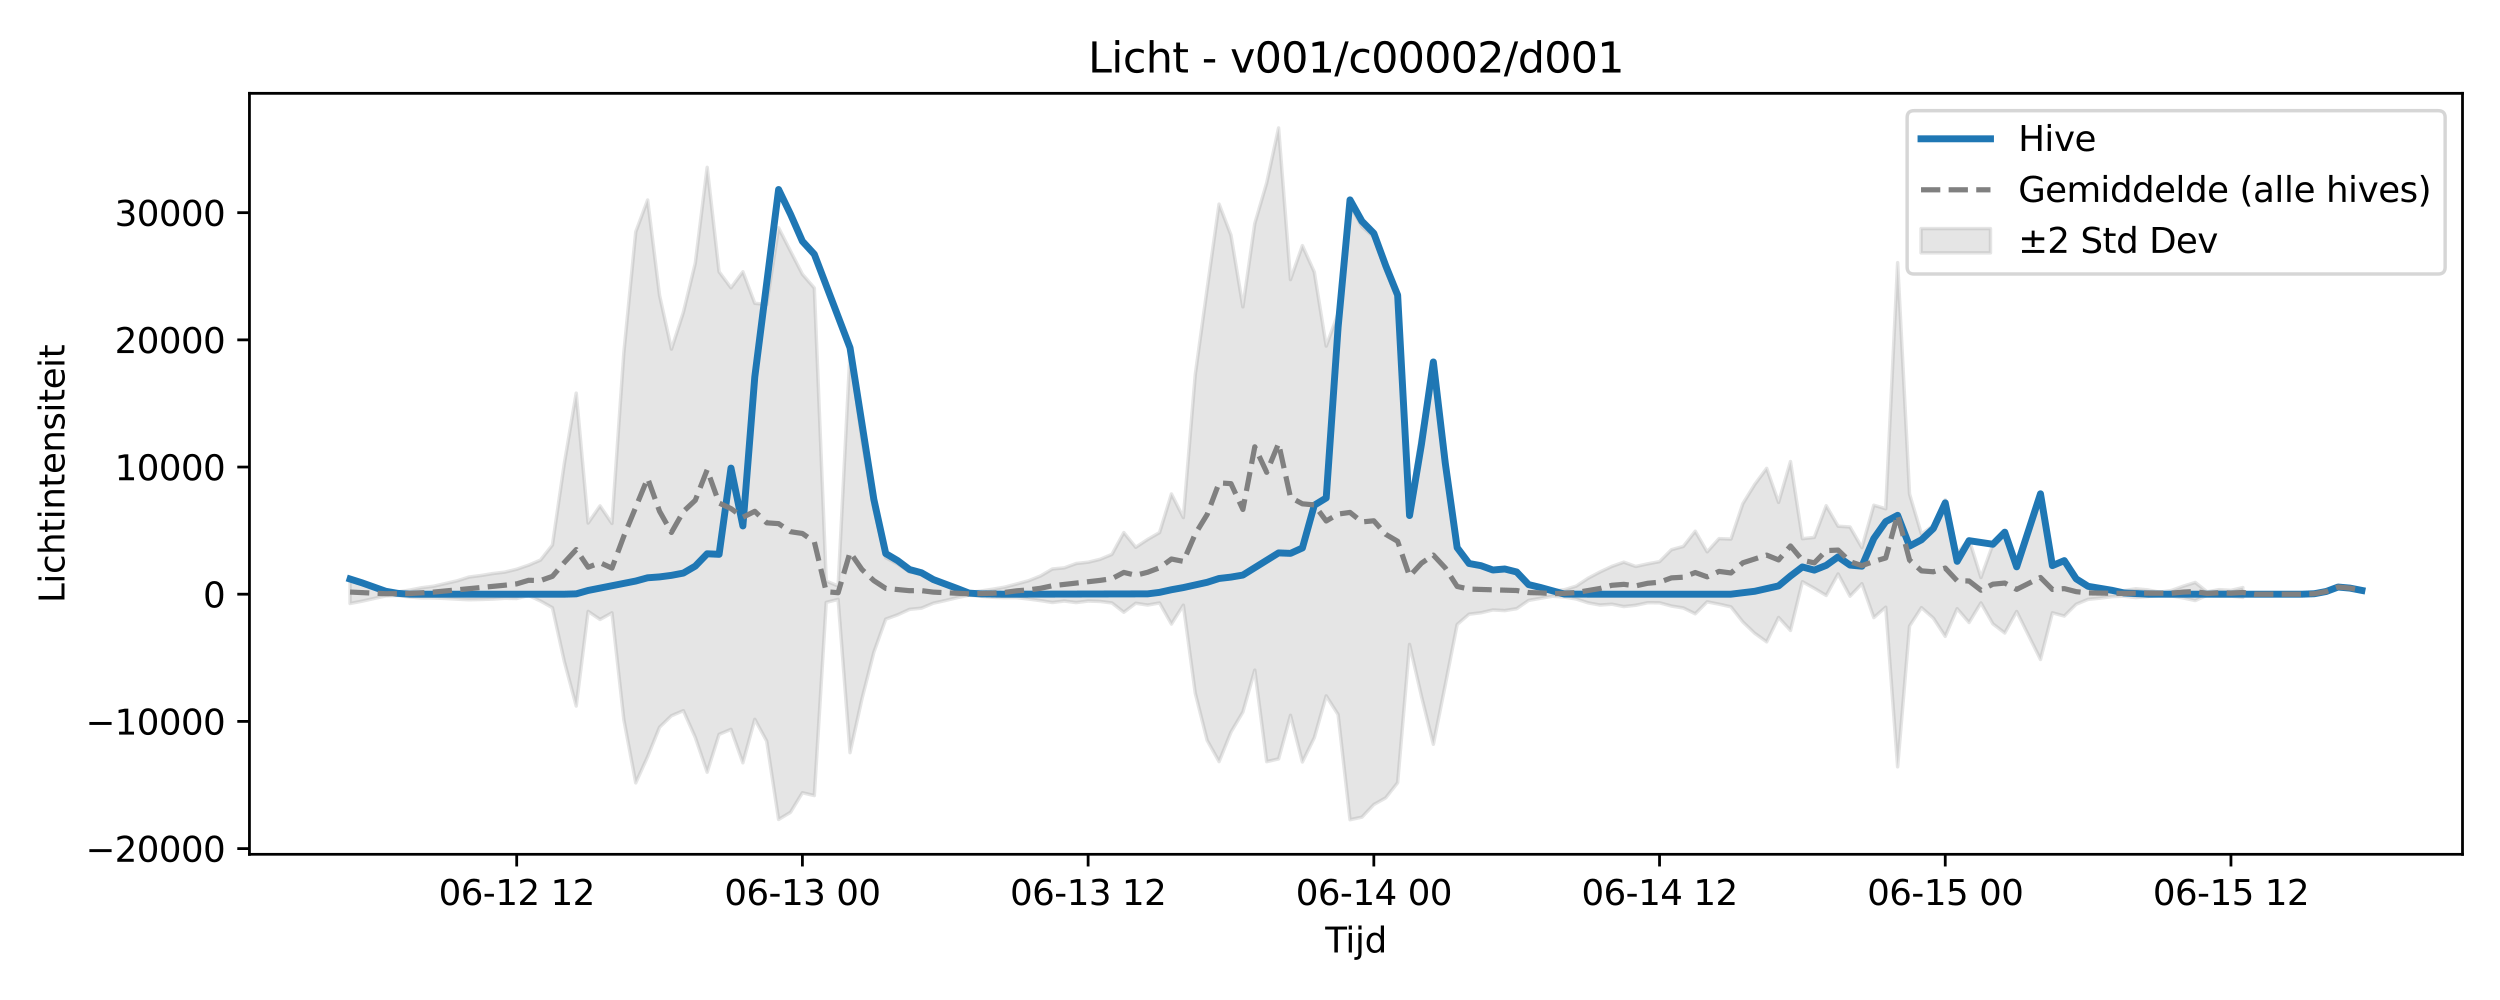 <?xml version="1.0" encoding="utf-8" standalone="no"?>
<!DOCTYPE svg PUBLIC "-//W3C//DTD SVG 1.1//EN"
  "http://www.w3.org/Graphics/SVG/1.1/DTD/svg11.dtd">
<svg xmlns:xlink="http://www.w3.org/1999/xlink" width="720pt" height="288pt" viewBox="0 0 720 288" xmlns="http://www.w3.org/2000/svg" version="1.1">
 <defs>
  <style type="text/css">*{stroke-linejoin: round; stroke-linecap: butt}</style>
 </defs>
 <g id="figure_1">
  <g id="patch_1">
   <path d="M 0 288 
L 720 288 
L 720 0 
L 0 0 
z
" style="fill: #ffffff"/>
  </g>
  <g id="axes_1">
   <g id="patch_2">
    <path d="M 71.84 246.04 
L 709.2 246.04 
L 709.2 26.88 
L 71.84 26.88 
z
" style="fill: #ffffff"/>
   </g>
   <g id="FillBetweenPolyCollection_1">
    <defs>
     <path id="m9b6cd4e5aa" d="M 100.811 -120.799 
L 100.811 -114.181 
L 104.239 -114.848 
L 107.668 -115.618 
L 111.096 -116.375 
L 114.525 -116.495 
L 117.953 -116.067 
L 121.382 -115.807 
L 124.81 -115.782 
L 128.239 -115.641 
L 131.667 -115.442 
L 135.096 -115.269 
L 138.525 -115.348 
L 141.953 -115.462 
L 145.382 -115.689 
L 148.81 -115.625 
L 152.239 -116.508 
L 155.667 -114.903 
L 159.096 -112.978 
L 162.524 -97.499 
L 165.953 -84.659 
L 169.381 -111.915 
L 172.81 -109.59 
L 176.238 -111.506 
L 179.667 -80.741 
L 183.095 -62.528 
L 186.524 -70.092 
L 189.952 -78.564 
L 193.381 -81.866 
L 196.809 -83.329 
L 200.238 -75.639 
L 203.666 -65.606 
L 207.095 -76.505 
L 210.523 -77.941 
L 213.952 -68.314 
L 217.38 -80.838 
L 220.809 -74.552 
L 224.237 -51.995 
L 227.666 -54.061 
L 231.094 -59.692 
L 234.523 -58.874 
L 237.951 -114.513 
L 241.38 -115.37 
L 244.808 -71.234 
L 248.237 -86.691 
L 251.665 -100.149 
L 255.094 -109.692 
L 258.522 -110.932 
L 261.951 -112.506 
L 265.379 -112.85 
L 268.808 -114.277 
L 272.236 -115.044 
L 275.665 -115.877 
L 279.093 -116.587 
L 282.522 -116.269 
L 285.95 -115.973 
L 289.379 -115.871 
L 292.807 -115.874 
L 296.236 -115.477 
L 299.664 -115.019 
L 303.093 -114.476 
L 306.522 -114.903 
L 309.95 -114.454 
L 313.379 -114.894 
L 316.807 -114.782 
L 320.236 -114.354 
L 323.664 -111.668 
L 327.093 -114.262 
L 330.521 -113.739 
L 333.95 -114.34 
L 337.378 -108.265 
L 340.807 -113.712 
L 344.235 -88.369 
L 347.664 -74.757 
L 351.092 -68.655 
L 354.521 -77.154 
L 357.949 -82.933 
L 361.378 -95.008 
L 364.806 -68.64 
L 368.235 -69.44 
L 371.663 -81.994 
L 375.092 -68.541 
L 378.52 -75.527 
L 381.949 -87.581 
L 385.377 -82.195 
L 388.806 -51.922 
L 392.234 -52.659 
L 395.663 -56.289 
L 399.091 -58.221 
L 402.52 -62.582 
L 405.948 -102.41 
L 409.377 -87.499 
L 412.805 -73.641 
L 416.234 -90.713 
L 419.662 -108.156 
L 423.091 -111.115 
L 426.519 -111.523 
L 429.948 -112.332 
L 433.376 -112.143 
L 436.805 -112.704 
L 440.233 -115.073 
L 443.662 -115.696 
L 447.09 -116.278 
L 450.519 -116.063 
L 453.947 -115.489 
L 457.376 -114.378 
L 460.804 -113.749 
L 464.233 -113.983 
L 467.661 -113.317 
L 471.09 -113.679 
L 474.518 -114.414 
L 477.947 -114.395 
L 481.376 -113.461 
L 484.804 -112.901 
L 488.233 -111.223 
L 491.661 -114.663 
L 495.09 -114.001 
L 498.518 -113.227 
L 501.947 -108.881 
L 505.375 -105.6 
L 508.804 -103.145 
L 512.232 -110.169 
L 515.661 -106.427 
L 519.089 -120.471 
L 522.518 -118.563 
L 525.946 -116.503 
L 529.375 -122.699 
L 532.803 -116.287 
L 536.232 -119.892 
L 539.66 -110.124 
L 543.089 -113.137 
L 546.517 -67.146 
L 549.946 -107.69 
L 553.374 -112.994 
L 556.803 -109.979 
L 560.231 -104.725 
L 563.66 -112.701 
L 567.088 -108.71 
L 570.517 -114.363 
L 573.945 -108.336 
L 577.374 -105.695 
L 580.802 -111.891 
L 584.231 -104.985 
L 587.659 -98.073 
L 591.088 -111.512 
L 594.516 -110.577 
L 597.945 -113.987 
L 601.373 -115.387 
L 604.802 -115.732 
L 608.23 -116.17 
L 611.659 -116.299 
L 615.087 -115.907 
L 618.516 -116.178 
L 621.944 -116.595 
L 625.373 -116.369 
L 628.801 -115.781 
L 632.23 -115.035 
L 635.658 -116.602 
L 639.087 -116.371 
L 642.515 -116.335 
L 645.944 -115.947 
L 645.944 -118.787 
L 645.944 -118.787 
L 642.515 -117.973 
L 639.087 -118.194 
L 635.658 -117.544 
L 632.23 -120.256 
L 628.801 -119.183 
L 625.373 -117.946 
L 621.944 -117.445 
L 618.516 -118.126 
L 615.087 -118.447 
L 611.659 -117.879 
L 608.23 -117.982 
L 604.802 -118.589 
L 601.373 -119.1 
L 597.945 -121.218 
L 594.516 -126.378 
L 591.088 -124.963 
L 587.659 -145.295 
L 584.231 -134.869 
L 580.802 -124.633 
L 577.374 -134.473 
L 573.945 -131.167 
L 570.517 -121.677 
L 567.088 -132.642 
L 563.66 -128.74 
L 560.231 -144.068 
L 556.803 -136.672 
L 553.374 -134.193 
L 549.946 -145.713 
L 546.517 -212.367 
L 543.089 -141.479 
L 539.66 -142.499 
L 536.232 -130.293 
L 532.803 -136.228 
L 529.375 -136.454 
L 525.946 -142.352 
L 522.518 -133.228 
L 519.089 -132.856 
L 515.661 -155.085 
L 512.232 -143.313 
L 508.804 -153.116 
L 505.375 -148.503 
L 501.947 -142.955 
L 498.518 -132.748 
L 495.09 -132.881 
L 491.661 -129.076 
L 488.233 -135.012 
L 484.804 -130.63 
L 481.376 -129.686 
L 477.947 -126.251 
L 474.518 -125.612 
L 471.09 -124.858 
L 467.661 -126.1 
L 464.233 -124.89 
L 460.804 -123.284 
L 457.376 -121.472 
L 453.947 -119.198 
L 450.519 -118.155 
L 447.09 -117.79 
L 443.662 -118.802 
L 440.233 -119.593 
L 436.805 -123.16 
L 433.376 -124.008 
L 429.948 -123.723 
L 426.519 -124.946 
L 423.091 -125.564 
L 419.662 -130.054 
L 416.234 -158.185 
L 412.805 -182.629 
L 409.377 -164.103 
L 405.948 -141.681 
L 402.52 -201.637 
L 399.091 -210.007 
L 395.663 -219.731 
L 392.234 -222.711 
L 388.806 -228.925 
L 385.377 -197.711 
L 381.949 -188.329 
L 378.52 -209.654 
L 375.092 -217.258 
L 371.663 -207.476 
L 368.235 -251.158 
L 364.806 -235.314 
L 361.378 -223.626 
L 357.949 -199.623 
L 354.521 -220.265 
L 351.092 -229.218 
L 347.664 -204.897 
L 344.235 -180.112 
L 340.807 -138.934 
L 337.378 -145.743 
L 333.95 -134.621 
L 330.521 -132.641 
L 327.093 -130.377 
L 323.664 -134.62 
L 320.236 -128.34 
L 316.807 -126.912 
L 313.379 -126.086 
L 309.95 -125.713 
L 306.522 -124.461 
L 303.093 -124.137 
L 299.664 -122.125 
L 296.236 -120.754 
L 292.807 -119.823 
L 289.379 -118.914 
L 285.95 -118.324 
L 282.522 -117.786 
L 279.093 -117.365 
L 275.665 -118.354 
L 272.236 -119.535 
L 268.808 -120.658 
L 265.379 -122.938 
L 261.951 -123.254 
L 258.522 -125.562 
L 255.094 -127.387 
L 251.665 -141.422 
L 248.237 -161.294 
L 244.808 -186.654 
L 241.38 -119.223 
L 237.951 -120.663 
L 234.523 -205.057 
L 231.094 -209.023 
L 227.666 -215.674 
L 224.237 -222.395 
L 220.809 -200.303 
L 217.38 -200.65 
L 213.952 -209.739 
L 210.523 -205.123 
L 207.095 -209.732 
L 203.666 -239.807 
L 200.238 -212.186 
L 196.809 -198.034 
L 193.381 -187.449 
L 189.952 -202.934 
L 186.524 -230.406 
L 183.095 -221.224 
L 179.667 -186.45 
L 176.238 -137.257 
L 172.81 -142.302 
L 169.381 -137.368 
L 165.953 -174.782 
L 162.524 -154.508 
L 159.096 -131.048 
L 155.667 -126.704 
L 152.239 -125.241 
L 148.81 -124.065 
L 145.382 -123.231 
L 141.953 -122.816 
L 138.525 -122.257 
L 135.096 -121.817 
L 131.667 -120.728 
L 128.239 -119.939 
L 124.81 -119.155 
L 121.382 -118.723 
L 117.953 -118.056 
L 114.525 -117.493 
L 111.096 -117.64 
L 107.668 -118.697 
L 104.239 -119.821 
L 100.811 -120.799 
z
" style="stroke: #808080; stroke-opacity: 0.2"/>
    </defs>
    <g clip-path="url(#p68ea606dfe)">
     <use xlink:href="#m9b6cd4e5aa" x="0" y="288" style="fill: #808080; fill-opacity: 0.2; stroke: #808080; stroke-opacity: 0.2"/>
    </g>
   </g>
   <g id="matplotlib.axis_1">
    <g id="xtick_1">
     <g id="line2d_1">
      <defs>
       <path id="m350ed020e4" d="M 0 0 
L 0 3.5 
" style="stroke: #000000; stroke-width: 0.8"/>
      </defs>
      <g>
       <use xlink:href="#m350ed020e4" x="148.81" y="246.04" style="stroke: #000000; stroke-width: 0.8"/>
      </g>
     </g>
     <g id="text_1">
      <!-- 06-12 12 -->
      <g transform="translate(126.33 260.638) scale(0.1 -0.1)">
       <defs>
        <path id="DejaVuSans-30" d="M 2034 4250 
Q 1547 4250 1301 3770 
Q 1056 3291 1056 2328 
Q 1056 1369 1301 889 
Q 1547 409 2034 409 
Q 2525 409 2770 889 
Q 3016 1369 3016 2328 
Q 3016 3291 2770 3770 
Q 2525 4250 2034 4250 
z
M 2034 4750 
Q 2819 4750 3233 4129 
Q 3647 3509 3647 2328 
Q 3647 1150 3233 529 
Q 2819 -91 2034 -91 
Q 1250 -91 836 529 
Q 422 1150 422 2328 
Q 422 3509 836 4129 
Q 1250 4750 2034 4750 
z
" transform="scale(0.016)"/>
        <path id="DejaVuSans-36" d="M 2113 2584 
Q 1688 2584 1439 2293 
Q 1191 2003 1191 1497 
Q 1191 994 1439 701 
Q 1688 409 2113 409 
Q 2538 409 2786 701 
Q 3034 994 3034 1497 
Q 3034 2003 2786 2293 
Q 2538 2584 2113 2584 
z
M 3366 4563 
L 3366 3988 
Q 3128 4100 2886 4159 
Q 2644 4219 2406 4219 
Q 1781 4219 1451 3797 
Q 1122 3375 1075 2522 
Q 1259 2794 1537 2939 
Q 1816 3084 2150 3084 
Q 2853 3084 3261 2657 
Q 3669 2231 3669 1497 
Q 3669 778 3244 343 
Q 2819 -91 2113 -91 
Q 1303 -91 875 529 
Q 447 1150 447 2328 
Q 447 3434 972 4092 
Q 1497 4750 2381 4750 
Q 2619 4750 2861 4703 
Q 3103 4656 3366 4563 
z
" transform="scale(0.016)"/>
        <path id="DejaVuSans-2d" d="M 313 2009 
L 1997 2009 
L 1997 1497 
L 313 1497 
L 313 2009 
z
" transform="scale(0.016)"/>
        <path id="DejaVuSans-31" d="M 794 531 
L 1825 531 
L 1825 4091 
L 703 3866 
L 703 4441 
L 1819 4666 
L 2450 4666 
L 2450 531 
L 3481 531 
L 3481 0 
L 794 0 
L 794 531 
z
" transform="scale(0.016)"/>
        <path id="DejaVuSans-32" d="M 1228 531 
L 3431 531 
L 3431 0 
L 469 0 
L 469 531 
Q 828 903 1448 1529 
Q 2069 2156 2228 2338 
Q 2531 2678 2651 2914 
Q 2772 3150 2772 3378 
Q 2772 3750 2511 3984 
Q 2250 4219 1831 4219 
Q 1534 4219 1204 4116 
Q 875 4013 500 3803 
L 500 4441 
Q 881 4594 1212 4672 
Q 1544 4750 1819 4750 
Q 2544 4750 2975 4387 
Q 3406 4025 3406 3419 
Q 3406 3131 3298 2873 
Q 3191 2616 2906 2266 
Q 2828 2175 2409 1742 
Q 1991 1309 1228 531 
z
" transform="scale(0.016)"/>
        <path id="DejaVuSans-20" transform="scale(0.016)"/>
       </defs>
       <use xlink:href="#DejaVuSans-30"/>
       <use xlink:href="#DejaVuSans-36" transform="translate(63.623 0)"/>
       <use xlink:href="#DejaVuSans-2d" transform="translate(127.246 0)"/>
       <use xlink:href="#DejaVuSans-31" transform="translate(163.33 0)"/>
       <use xlink:href="#DejaVuSans-32" transform="translate(226.953 0)"/>
       <use xlink:href="#DejaVuSans-20" transform="translate(290.576 0)"/>
       <use xlink:href="#DejaVuSans-31" transform="translate(322.363 0)"/>
       <use xlink:href="#DejaVuSans-32" transform="translate(385.986 0)"/>
      </g>
     </g>
    </g>
    <g id="xtick_2">
     <g id="line2d_2">
      <g>
       <use xlink:href="#m350ed020e4" x="231.094" y="246.04" style="stroke: #000000; stroke-width: 0.8"/>
      </g>
     </g>
     <g id="text_2">
      <!-- 06-13 00 -->
      <g transform="translate(208.614 260.638) scale(0.1 -0.1)">
       <defs>
        <path id="DejaVuSans-33" d="M 2597 2516 
Q 3050 2419 3304 2112 
Q 3559 1806 3559 1356 
Q 3559 666 3084 287 
Q 2609 -91 1734 -91 
Q 1441 -91 1130 -33 
Q 819 25 488 141 
L 488 750 
Q 750 597 1062 519 
Q 1375 441 1716 441 
Q 2309 441 2620 675 
Q 2931 909 2931 1356 
Q 2931 1769 2642 2001 
Q 2353 2234 1838 2234 
L 1294 2234 
L 1294 2753 
L 1863 2753 
Q 2328 2753 2575 2939 
Q 2822 3125 2822 3475 
Q 2822 3834 2567 4026 
Q 2313 4219 1838 4219 
Q 1578 4219 1281 4162 
Q 984 4106 628 3988 
L 628 4550 
Q 988 4650 1302 4700 
Q 1616 4750 1894 4750 
Q 2613 4750 3031 4423 
Q 3450 4097 3450 3541 
Q 3450 3153 3228 2886 
Q 3006 2619 2597 2516 
z
" transform="scale(0.016)"/>
       </defs>
       <use xlink:href="#DejaVuSans-30"/>
       <use xlink:href="#DejaVuSans-36" transform="translate(63.623 0)"/>
       <use xlink:href="#DejaVuSans-2d" transform="translate(127.246 0)"/>
       <use xlink:href="#DejaVuSans-31" transform="translate(163.33 0)"/>
       <use xlink:href="#DejaVuSans-33" transform="translate(226.953 0)"/>
       <use xlink:href="#DejaVuSans-20" transform="translate(290.576 0)"/>
       <use xlink:href="#DejaVuSans-30" transform="translate(322.363 0)"/>
       <use xlink:href="#DejaVuSans-30" transform="translate(385.986 0)"/>
      </g>
     </g>
    </g>
    <g id="xtick_3">
     <g id="line2d_3">
      <g>
       <use xlink:href="#m350ed020e4" x="313.379" y="246.04" style="stroke: #000000; stroke-width: 0.8"/>
      </g>
     </g>
     <g id="text_3">
      <!-- 06-13 12 -->
      <g transform="translate(290.898 260.638) scale(0.1 -0.1)">
       <use xlink:href="#DejaVuSans-30"/>
       <use xlink:href="#DejaVuSans-36" transform="translate(63.623 0)"/>
       <use xlink:href="#DejaVuSans-2d" transform="translate(127.246 0)"/>
       <use xlink:href="#DejaVuSans-31" transform="translate(163.33 0)"/>
       <use xlink:href="#DejaVuSans-33" transform="translate(226.953 0)"/>
       <use xlink:href="#DejaVuSans-20" transform="translate(290.576 0)"/>
       <use xlink:href="#DejaVuSans-31" transform="translate(322.363 0)"/>
       <use xlink:href="#DejaVuSans-32" transform="translate(385.986 0)"/>
      </g>
     </g>
    </g>
    <g id="xtick_4">
     <g id="line2d_4">
      <g>
       <use xlink:href="#m350ed020e4" x="395.663" y="246.04" style="stroke: #000000; stroke-width: 0.8"/>
      </g>
     </g>
     <g id="text_4">
      <!-- 06-14 00 -->
      <g transform="translate(373.182 260.638) scale(0.1 -0.1)">
       <defs>
        <path id="DejaVuSans-34" d="M 2419 4116 
L 825 1625 
L 2419 1625 
L 2419 4116 
z
M 2253 4666 
L 3047 4666 
L 3047 1625 
L 3713 1625 
L 3713 1100 
L 3047 1100 
L 3047 0 
L 2419 0 
L 2419 1100 
L 313 1100 
L 313 1709 
L 2253 4666 
z
" transform="scale(0.016)"/>
       </defs>
       <use xlink:href="#DejaVuSans-30"/>
       <use xlink:href="#DejaVuSans-36" transform="translate(63.623 0)"/>
       <use xlink:href="#DejaVuSans-2d" transform="translate(127.246 0)"/>
       <use xlink:href="#DejaVuSans-31" transform="translate(163.33 0)"/>
       <use xlink:href="#DejaVuSans-34" transform="translate(226.953 0)"/>
       <use xlink:href="#DejaVuSans-20" transform="translate(290.576 0)"/>
       <use xlink:href="#DejaVuSans-30" transform="translate(322.363 0)"/>
       <use xlink:href="#DejaVuSans-30" transform="translate(385.986 0)"/>
      </g>
     </g>
    </g>
    <g id="xtick_5">
     <g id="line2d_5">
      <g>
       <use xlink:href="#m350ed020e4" x="477.947" y="246.04" style="stroke: #000000; stroke-width: 0.8"/>
      </g>
     </g>
     <g id="text_5">
      <!-- 06-14 12 -->
      <g transform="translate(455.467 260.638) scale(0.1 -0.1)">
       <use xlink:href="#DejaVuSans-30"/>
       <use xlink:href="#DejaVuSans-36" transform="translate(63.623 0)"/>
       <use xlink:href="#DejaVuSans-2d" transform="translate(127.246 0)"/>
       <use xlink:href="#DejaVuSans-31" transform="translate(163.33 0)"/>
       <use xlink:href="#DejaVuSans-34" transform="translate(226.953 0)"/>
       <use xlink:href="#DejaVuSans-20" transform="translate(290.576 0)"/>
       <use xlink:href="#DejaVuSans-31" transform="translate(322.363 0)"/>
       <use xlink:href="#DejaVuSans-32" transform="translate(385.986 0)"/>
      </g>
     </g>
    </g>
    <g id="xtick_6">
     <g id="line2d_6">
      <g>
       <use xlink:href="#m350ed020e4" x="560.231" y="246.04" style="stroke: #000000; stroke-width: 0.8"/>
      </g>
     </g>
     <g id="text_6">
      <!-- 06-15 00 -->
      <g transform="translate(537.751 260.638) scale(0.1 -0.1)">
       <defs>
        <path id="DejaVuSans-35" d="M 691 4666 
L 3169 4666 
L 3169 4134 
L 1269 4134 
L 1269 2991 
Q 1406 3038 1543 3061 
Q 1681 3084 1819 3084 
Q 2600 3084 3056 2656 
Q 3513 2228 3513 1497 
Q 3513 744 3044 326 
Q 2575 -91 1722 -91 
Q 1428 -91 1123 -41 
Q 819 9 494 109 
L 494 744 
Q 775 591 1075 516 
Q 1375 441 1709 441 
Q 2250 441 2565 725 
Q 2881 1009 2881 1497 
Q 2881 1984 2565 2268 
Q 2250 2553 1709 2553 
Q 1456 2553 1204 2497 
Q 953 2441 691 2322 
L 691 4666 
z
" transform="scale(0.016)"/>
       </defs>
       <use xlink:href="#DejaVuSans-30"/>
       <use xlink:href="#DejaVuSans-36" transform="translate(63.623 0)"/>
       <use xlink:href="#DejaVuSans-2d" transform="translate(127.246 0)"/>
       <use xlink:href="#DejaVuSans-31" transform="translate(163.33 0)"/>
       <use xlink:href="#DejaVuSans-35" transform="translate(226.953 0)"/>
       <use xlink:href="#DejaVuSans-20" transform="translate(290.576 0)"/>
       <use xlink:href="#DejaVuSans-30" transform="translate(322.363 0)"/>
       <use xlink:href="#DejaVuSans-30" transform="translate(385.986 0)"/>
      </g>
     </g>
    </g>
    <g id="xtick_7">
     <g id="line2d_7">
      <g>
       <use xlink:href="#m350ed020e4" x="642.515" y="246.04" style="stroke: #000000; stroke-width: 0.8"/>
      </g>
     </g>
     <g id="text_7">
      <!-- 06-15 12 -->
      <g transform="translate(620.035 260.638) scale(0.1 -0.1)">
       <use xlink:href="#DejaVuSans-30"/>
       <use xlink:href="#DejaVuSans-36" transform="translate(63.623 0)"/>
       <use xlink:href="#DejaVuSans-2d" transform="translate(127.246 0)"/>
       <use xlink:href="#DejaVuSans-31" transform="translate(163.33 0)"/>
       <use xlink:href="#DejaVuSans-35" transform="translate(226.953 0)"/>
       <use xlink:href="#DejaVuSans-20" transform="translate(290.576 0)"/>
       <use xlink:href="#DejaVuSans-31" transform="translate(322.363 0)"/>
       <use xlink:href="#DejaVuSans-32" transform="translate(385.986 0)"/>
      </g>
     </g>
    </g>
    <g id="text_8">
     <!-- Tijd -->
     <g transform="translate(381.67 274.317) scale(0.1 -0.1)">
      <defs>
       <path id="DejaVuSans-54" d="M -19 4666 
L 3928 4666 
L 3928 4134 
L 2272 4134 
L 2272 0 
L 1638 0 
L 1638 4134 
L -19 4134 
L -19 4666 
z
" transform="scale(0.016)"/>
       <path id="DejaVuSans-69" d="M 603 3500 
L 1178 3500 
L 1178 0 
L 603 0 
L 603 3500 
z
M 603 4863 
L 1178 4863 
L 1178 4134 
L 603 4134 
L 603 4863 
z
" transform="scale(0.016)"/>
       <path id="DejaVuSans-6a" d="M 603 3500 
L 1178 3500 
L 1178 -63 
Q 1178 -731 923 -1031 
Q 669 -1331 103 -1331 
L -116 -1331 
L -116 -844 
L 38 -844 
Q 366 -844 484 -692 
Q 603 -541 603 -63 
L 603 3500 
z
M 603 4863 
L 1178 4863 
L 1178 4134 
L 603 4134 
L 603 4863 
z
" transform="scale(0.016)"/>
       <path id="DejaVuSans-64" d="M 2906 2969 
L 2906 4863 
L 3481 4863 
L 3481 0 
L 2906 0 
L 2906 525 
Q 2725 213 2448 61 
Q 2172 -91 1784 -91 
Q 1150 -91 751 415 
Q 353 922 353 1747 
Q 353 2572 751 3078 
Q 1150 3584 1784 3584 
Q 2172 3584 2448 3432 
Q 2725 3281 2906 2969 
z
M 947 1747 
Q 947 1113 1208 752 
Q 1469 391 1925 391 
Q 2381 391 2643 752 
Q 2906 1113 2906 1747 
Q 2906 2381 2643 2742 
Q 2381 3103 1925 3103 
Q 1469 3103 1208 2742 
Q 947 2381 947 1747 
z
" transform="scale(0.016)"/>
      </defs>
      <use xlink:href="#DejaVuSans-54"/>
      <use xlink:href="#DejaVuSans-69" transform="translate(57.959 0)"/>
      <use xlink:href="#DejaVuSans-6a" transform="translate(85.742 0)"/>
      <use xlink:href="#DejaVuSans-64" transform="translate(113.525 0)"/>
     </g>
    </g>
   </g>
   <g id="matplotlib.axis_2">
    <g id="ytick_1">
     <g id="line2d_8">
      <defs>
       <path id="md2fc367847" d="M 0 0 
L -3.5 0 
" style="stroke: #000000; stroke-width: 0.8"/>
      </defs>
      <g>
       <use xlink:href="#md2fc367847" x="71.84" y="244.391" style="stroke: #000000; stroke-width: 0.8"/>
      </g>
     </g>
     <g id="text_9">
      <!-- −20000 -->
      <g transform="translate(24.648 248.191) scale(0.1 -0.1)">
       <defs>
        <path id="DejaVuSans-2212" d="M 678 2272 
L 4684 2272 
L 4684 1741 
L 678 1741 
L 678 2272 
z
" transform="scale(0.016)"/>
       </defs>
       <use xlink:href="#DejaVuSans-2212"/>
       <use xlink:href="#DejaVuSans-32" transform="translate(83.789 0)"/>
       <use xlink:href="#DejaVuSans-30" transform="translate(147.412 0)"/>
       <use xlink:href="#DejaVuSans-30" transform="translate(211.035 0)"/>
       <use xlink:href="#DejaVuSans-30" transform="translate(274.658 0)"/>
       <use xlink:href="#DejaVuSans-30" transform="translate(338.281 0)"/>
      </g>
     </g>
    </g>
    <g id="ytick_2">
     <g id="line2d_9">
      <g>
       <use xlink:href="#md2fc367847" x="71.84" y="207.763" style="stroke: #000000; stroke-width: 0.8"/>
      </g>
     </g>
     <g id="text_10">
      <!-- −10000 -->
      <g transform="translate(24.648 211.563) scale(0.1 -0.1)">
       <use xlink:href="#DejaVuSans-2212"/>
       <use xlink:href="#DejaVuSans-31" transform="translate(83.789 0)"/>
       <use xlink:href="#DejaVuSans-30" transform="translate(147.412 0)"/>
       <use xlink:href="#DejaVuSans-30" transform="translate(211.035 0)"/>
       <use xlink:href="#DejaVuSans-30" transform="translate(274.658 0)"/>
       <use xlink:href="#DejaVuSans-30" transform="translate(338.281 0)"/>
      </g>
     </g>
    </g>
    <g id="ytick_3">
     <g id="line2d_10">
      <g>
       <use xlink:href="#md2fc367847" x="71.84" y="171.135" style="stroke: #000000; stroke-width: 0.8"/>
      </g>
     </g>
     <g id="text_11">
      <!-- 0 -->
      <g transform="translate(58.477 174.935) scale(0.1 -0.1)">
       <use xlink:href="#DejaVuSans-30"/>
      </g>
     </g>
    </g>
    <g id="ytick_4">
     <g id="line2d_11">
      <g>
       <use xlink:href="#md2fc367847" x="71.84" y="134.507" style="stroke: #000000; stroke-width: 0.8"/>
      </g>
     </g>
     <g id="text_12">
      <!-- 10000 -->
      <g transform="translate(33.028 138.307) scale(0.1 -0.1)">
       <use xlink:href="#DejaVuSans-31"/>
       <use xlink:href="#DejaVuSans-30" transform="translate(63.623 0)"/>
       <use xlink:href="#DejaVuSans-30" transform="translate(127.246 0)"/>
       <use xlink:href="#DejaVuSans-30" transform="translate(190.869 0)"/>
       <use xlink:href="#DejaVuSans-30" transform="translate(254.492 0)"/>
      </g>
     </g>
    </g>
    <g id="ytick_5">
     <g id="line2d_12">
      <g>
       <use xlink:href="#md2fc367847" x="71.84" y="97.88" style="stroke: #000000; stroke-width: 0.8"/>
      </g>
     </g>
     <g id="text_13">
      <!-- 20000 -->
      <g transform="translate(33.028 101.679) scale(0.1 -0.1)">
       <use xlink:href="#DejaVuSans-32"/>
       <use xlink:href="#DejaVuSans-30" transform="translate(63.623 0)"/>
       <use xlink:href="#DejaVuSans-30" transform="translate(127.246 0)"/>
       <use xlink:href="#DejaVuSans-30" transform="translate(190.869 0)"/>
       <use xlink:href="#DejaVuSans-30" transform="translate(254.492 0)"/>
      </g>
     </g>
    </g>
    <g id="ytick_6">
     <g id="line2d_13">
      <g>
       <use xlink:href="#md2fc367847" x="71.84" y="61.252" style="stroke: #000000; stroke-width: 0.8"/>
      </g>
     </g>
     <g id="text_14">
      <!-- 30000 -->
      <g transform="translate(33.028 65.051) scale(0.1 -0.1)">
       <use xlink:href="#DejaVuSans-33"/>
       <use xlink:href="#DejaVuSans-30" transform="translate(63.623 0)"/>
       <use xlink:href="#DejaVuSans-30" transform="translate(127.246 0)"/>
       <use xlink:href="#DejaVuSans-30" transform="translate(190.869 0)"/>
       <use xlink:href="#DejaVuSans-30" transform="translate(254.492 0)"/>
      </g>
     </g>
    </g>
    <g id="text_15">
     <!-- Lichtintensiteit -->
     <g transform="translate(18.568 173.656) rotate(-90) scale(0.1 -0.1)">
      <defs>
       <path id="DejaVuSans-4c" d="M 628 4666 
L 1259 4666 
L 1259 531 
L 3531 531 
L 3531 0 
L 628 0 
L 628 4666 
z
" transform="scale(0.016)"/>
       <path id="DejaVuSans-63" d="M 3122 3366 
L 3122 2828 
Q 2878 2963 2633 3030 
Q 2388 3097 2138 3097 
Q 1578 3097 1268 2742 
Q 959 2388 959 1747 
Q 959 1106 1268 751 
Q 1578 397 2138 397 
Q 2388 397 2633 464 
Q 2878 531 3122 666 
L 3122 134 
Q 2881 22 2623 -34 
Q 2366 -91 2075 -91 
Q 1284 -91 818 406 
Q 353 903 353 1747 
Q 353 2603 823 3093 
Q 1294 3584 2113 3584 
Q 2378 3584 2631 3529 
Q 2884 3475 3122 3366 
z
" transform="scale(0.016)"/>
       <path id="DejaVuSans-68" d="M 3513 2113 
L 3513 0 
L 2938 0 
L 2938 2094 
Q 2938 2591 2744 2837 
Q 2550 3084 2163 3084 
Q 1697 3084 1428 2787 
Q 1159 2491 1159 1978 
L 1159 0 
L 581 0 
L 581 4863 
L 1159 4863 
L 1159 2956 
Q 1366 3272 1645 3428 
Q 1925 3584 2291 3584 
Q 2894 3584 3203 3211 
Q 3513 2838 3513 2113 
z
" transform="scale(0.016)"/>
       <path id="DejaVuSans-74" d="M 1172 4494 
L 1172 3500 
L 2356 3500 
L 2356 3053 
L 1172 3053 
L 1172 1153 
Q 1172 725 1289 603 
Q 1406 481 1766 481 
L 2356 481 
L 2356 0 
L 1766 0 
Q 1100 0 847 248 
Q 594 497 594 1153 
L 594 3053 
L 172 3053 
L 172 3500 
L 594 3500 
L 594 4494 
L 1172 4494 
z
" transform="scale(0.016)"/>
       <path id="DejaVuSans-6e" d="M 3513 2113 
L 3513 0 
L 2938 0 
L 2938 2094 
Q 2938 2591 2744 2837 
Q 2550 3084 2163 3084 
Q 1697 3084 1428 2787 
Q 1159 2491 1159 1978 
L 1159 0 
L 581 0 
L 581 3500 
L 1159 3500 
L 1159 2956 
Q 1366 3272 1645 3428 
Q 1925 3584 2291 3584 
Q 2894 3584 3203 3211 
Q 3513 2838 3513 2113 
z
" transform="scale(0.016)"/>
       <path id="DejaVuSans-65" d="M 3597 1894 
L 3597 1613 
L 953 1613 
Q 991 1019 1311 708 
Q 1631 397 2203 397 
Q 2534 397 2845 478 
Q 3156 559 3463 722 
L 3463 178 
Q 3153 47 2828 -22 
Q 2503 -91 2169 -91 
Q 1331 -91 842 396 
Q 353 884 353 1716 
Q 353 2575 817 3079 
Q 1281 3584 2069 3584 
Q 2775 3584 3186 3129 
Q 3597 2675 3597 1894 
z
M 3022 2063 
Q 3016 2534 2758 2815 
Q 2500 3097 2075 3097 
Q 1594 3097 1305 2825 
Q 1016 2553 972 2059 
L 3022 2063 
z
" transform="scale(0.016)"/>
       <path id="DejaVuSans-73" d="M 2834 3397 
L 2834 2853 
Q 2591 2978 2328 3040 
Q 2066 3103 1784 3103 
Q 1356 3103 1142 2972 
Q 928 2841 928 2578 
Q 928 2378 1081 2264 
Q 1234 2150 1697 2047 
L 1894 2003 
Q 2506 1872 2764 1633 
Q 3022 1394 3022 966 
Q 3022 478 2636 193 
Q 2250 -91 1575 -91 
Q 1294 -91 989 -36 
Q 684 19 347 128 
L 347 722 
Q 666 556 975 473 
Q 1284 391 1588 391 
Q 1994 391 2212 530 
Q 2431 669 2431 922 
Q 2431 1156 2273 1281 
Q 2116 1406 1581 1522 
L 1381 1569 
Q 847 1681 609 1914 
Q 372 2147 372 2553 
Q 372 3047 722 3315 
Q 1072 3584 1716 3584 
Q 2034 3584 2315 3537 
Q 2597 3491 2834 3397 
z
" transform="scale(0.016)"/>
      </defs>
      <use xlink:href="#DejaVuSans-4c"/>
      <use xlink:href="#DejaVuSans-69" transform="translate(55.713 0)"/>
      <use xlink:href="#DejaVuSans-63" transform="translate(83.496 0)"/>
      <use xlink:href="#DejaVuSans-68" transform="translate(138.477 0)"/>
      <use xlink:href="#DejaVuSans-74" transform="translate(201.855 0)"/>
      <use xlink:href="#DejaVuSans-69" transform="translate(241.064 0)"/>
      <use xlink:href="#DejaVuSans-6e" transform="translate(268.848 0)"/>
      <use xlink:href="#DejaVuSans-74" transform="translate(332.227 0)"/>
      <use xlink:href="#DejaVuSans-65" transform="translate(371.436 0)"/>
      <use xlink:href="#DejaVuSans-6e" transform="translate(432.959 0)"/>
      <use xlink:href="#DejaVuSans-73" transform="translate(496.338 0)"/>
      <use xlink:href="#DejaVuSans-69" transform="translate(548.438 0)"/>
      <use xlink:href="#DejaVuSans-74" transform="translate(576.221 0)"/>
      <use xlink:href="#DejaVuSans-65" transform="translate(615.43 0)"/>
      <use xlink:href="#DejaVuSans-69" transform="translate(676.953 0)"/>
      <use xlink:href="#DejaVuSans-74" transform="translate(704.736 0)"/>
     </g>
    </g>
   </g>
   <g id="line2d_14">
    <path d="M 100.811 166.758 
L 104.239 167.846 
L 111.096 170.287 
L 114.525 170.886 
L 117.953 171.128 
L 162.524 171.128 
L 165.953 171.028 
L 169.381 170.053 
L 183.095 167.338 
L 186.524 166.401 
L 189.952 166.148 
L 193.381 165.701 
L 196.809 165.047 
L 200.238 163.048 
L 203.666 159.487 
L 207.095 159.646 
L 210.523 134.813 
L 213.952 151.47 
L 217.38 108.541 
L 224.237 54.584 
L 227.666 61.693 
L 231.094 69.487 
L 234.523 73.229 
L 244.808 100.169 
L 251.665 143.816 
L 255.094 159.428 
L 258.522 161.459 
L 261.951 164.027 
L 265.379 164.958 
L 268.808 166.915 
L 275.665 169.483 
L 279.093 170.818 
L 282.522 171.041 
L 289.379 171.135 
L 330.521 171.033 
L 333.95 170.601 
L 337.378 169.842 
L 340.807 169.22 
L 347.664 167.702 
L 351.092 166.603 
L 354.521 166.204 
L 357.949 165.623 
L 368.235 159.235 
L 371.663 159.37 
L 375.092 157.812 
L 378.52 145.509 
L 381.949 143.408 
L 385.377 94.228 
L 388.806 57.571 
L 392.234 63.715 
L 395.663 67.197 
L 399.091 76.517 
L 402.52 84.984 
L 405.948 148.474 
L 409.377 127.96 
L 412.805 104.25 
L 416.234 133.377 
L 419.662 157.72 
L 423.091 162.287 
L 426.519 162.915 
L 429.948 164.16 
L 433.376 163.869 
L 436.805 164.732 
L 440.233 168.361 
L 443.662 169.194 
L 450.519 171.089 
L 460.804 171.135 
L 498.518 171.123 
L 505.375 170.288 
L 512.232 168.744 
L 515.661 165.887 
L 519.089 163.284 
L 522.518 164.196 
L 525.946 162.824 
L 529.375 160.373 
L 532.803 162.747 
L 536.232 163.063 
L 539.66 155.084 
L 543.089 150.221 
L 546.517 148.413 
L 549.946 157.281 
L 553.374 155.469 
L 556.803 152.209 
L 560.231 144.827 
L 563.66 161.664 
L 567.088 155.713 
L 573.945 156.746 
L 577.374 153.272 
L 580.802 163.248 
L 587.659 142.218 
L 591.088 162.898 
L 594.516 161.459 
L 597.945 166.708 
L 601.373 168.861 
L 608.23 170.006 
L 611.659 170.76 
L 618.516 171.119 
L 642.515 171.135 
L 663.087 171.126 
L 666.515 170.995 
L 669.944 170.351 
L 673.372 169.066 
L 676.801 169.377 
L 680.229 170.043 
L 680.229 170.043 
" clip-path="url(#p68ea606dfe)" style="fill: none; stroke: #1f77b4; stroke-width: 2; stroke-linecap: square"/>
   </g>
   <g id="line2d_15">
    <path d="M 100.811 170.51 
L 111.096 170.992 
L 117.953 170.938 
L 124.81 170.531 
L 145.382 168.54 
L 148.81 168.155 
L 152.239 167.125 
L 155.667 167.197 
L 159.096 165.987 
L 162.524 161.997 
L 165.953 158.279 
L 169.381 163.359 
L 172.81 162.054 
L 176.238 163.618 
L 179.667 154.404 
L 186.524 137.751 
L 189.952 147.251 
L 193.381 153.343 
L 196.809 147.318 
L 200.238 144.088 
L 203.666 135.293 
L 207.095 144.882 
L 210.523 146.468 
L 213.952 148.974 
L 217.38 147.256 
L 220.809 150.572 
L 224.237 150.805 
L 227.666 153.132 
L 231.094 153.642 
L 234.523 156.035 
L 237.951 170.412 
L 241.38 170.703 
L 244.808 159.056 
L 248.237 164.007 
L 251.665 167.215 
L 255.094 169.461 
L 261.951 170.12 
L 265.379 170.106 
L 268.808 170.532 
L 279.093 171.024 
L 285.95 170.852 
L 289.379 170.608 
L 292.807 170.152 
L 296.236 169.885 
L 299.664 169.428 
L 303.093 168.694 
L 316.807 167.153 
L 320.236 166.653 
L 323.664 164.856 
L 327.093 165.681 
L 330.521 164.81 
L 333.95 163.52 
L 337.378 160.996 
L 340.807 161.677 
L 344.235 153.759 
L 347.664 148.173 
L 351.092 139.064 
L 354.521 139.29 
L 357.949 146.722 
L 361.378 128.683 
L 364.806 136.023 
L 368.235 127.701 
L 371.663 143.265 
L 375.092 145.1 
L 378.52 145.41 
L 381.949 150.045 
L 385.377 148.047 
L 388.806 147.577 
L 392.234 150.315 
L 395.663 149.99 
L 399.091 153.886 
L 402.52 155.89 
L 405.948 165.954 
L 409.377 162.199 
L 412.805 159.865 
L 416.234 163.551 
L 419.662 168.895 
L 423.091 169.661 
L 436.805 170.068 
L 440.233 170.667 
L 443.662 170.751 
L 447.09 170.966 
L 450.519 170.891 
L 453.947 170.657 
L 460.804 169.483 
L 464.233 168.563 
L 467.661 168.292 
L 471.09 168.731 
L 474.518 167.987 
L 477.947 167.677 
L 481.376 166.426 
L 484.804 166.234 
L 488.233 164.883 
L 491.661 166.13 
L 495.09 164.559 
L 498.518 165.013 
L 501.947 162.082 
L 508.804 159.87 
L 512.232 161.259 
L 515.661 157.244 
L 519.089 161.337 
L 522.518 162.104 
L 525.946 158.573 
L 529.375 158.423 
L 532.803 161.743 
L 536.232 162.907 
L 539.66 161.688 
L 543.089 160.692 
L 546.517 148.244 
L 549.946 161.298 
L 553.374 164.407 
L 556.803 164.675 
L 560.231 163.604 
L 563.66 167.279 
L 567.088 167.324 
L 570.517 169.98 
L 573.945 168.249 
L 577.374 167.916 
L 580.802 169.738 
L 587.659 166.316 
L 591.088 169.763 
L 594.516 169.523 
L 597.945 170.397 
L 601.373 170.756 
L 611.659 170.911 
L 615.087 170.823 
L 625.373 170.843 
L 628.801 170.518 
L 632.23 170.354 
L 635.658 170.927 
L 639.087 170.718 
L 642.515 170.846 
L 645.944 170.633 
L 649.373 171.135 
L 663.087 171.126 
L 666.515 170.995 
L 669.944 170.351 
L 673.372 169.066 
L 676.801 169.377 
L 680.229 170.043 
L 680.229 170.043 
" clip-path="url(#p68ea606dfe)" style="fill: none; stroke-dasharray: 5.55,2.4; stroke-dashoffset: 0; stroke: #808080; stroke-width: 1.5"/>
   </g>
   <g id="patch_3">
    <path d="M 71.84 246.04 
L 71.84 26.88 
" style="fill: none; stroke: #000000; stroke-width: 0.8; stroke-linejoin: miter; stroke-linecap: square"/>
   </g>
   <g id="patch_4">
    <path d="M 709.2 246.04 
L 709.2 26.88 
" style="fill: none; stroke: #000000; stroke-width: 0.8; stroke-linejoin: miter; stroke-linecap: square"/>
   </g>
   <g id="patch_5">
    <path d="M 71.84 246.04 
L 709.2 246.04 
" style="fill: none; stroke: #000000; stroke-width: 0.8; stroke-linejoin: miter; stroke-linecap: square"/>
   </g>
   <g id="patch_6">
    <path d="M 71.84 26.88 
L 709.2 26.88 
" style="fill: none; stroke: #000000; stroke-width: 0.8; stroke-linejoin: miter; stroke-linecap: square"/>
   </g>
   <g id="text_16">
    <!-- Licht - v001/c00002/d001 -->
    <g transform="translate(313.383 20.88) scale(0.12 -0.12)">
     <defs>
      <path id="DejaVuSans-76" d="M 191 3500 
L 800 3500 
L 1894 563 
L 2988 3500 
L 3597 3500 
L 2284 0 
L 1503 0 
L 191 3500 
z
" transform="scale(0.016)"/>
      <path id="DejaVuSans-2f" d="M 1625 4666 
L 2156 4666 
L 531 -594 
L 0 -594 
L 1625 4666 
z
" transform="scale(0.016)"/>
     </defs>
     <use xlink:href="#DejaVuSans-4c"/>
     <use xlink:href="#DejaVuSans-69" transform="translate(55.713 0)"/>
     <use xlink:href="#DejaVuSans-63" transform="translate(83.496 0)"/>
     <use xlink:href="#DejaVuSans-68" transform="translate(138.477 0)"/>
     <use xlink:href="#DejaVuSans-74" transform="translate(201.855 0)"/>
     <use xlink:href="#DejaVuSans-20" transform="translate(241.064 0)"/>
     <use xlink:href="#DejaVuSans-2d" transform="translate(272.852 0)"/>
     <use xlink:href="#DejaVuSans-20" transform="translate(308.936 0)"/>
     <use xlink:href="#DejaVuSans-76" transform="translate(340.723 0)"/>
     <use xlink:href="#DejaVuSans-30" transform="translate(399.902 0)"/>
     <use xlink:href="#DejaVuSans-30" transform="translate(463.525 0)"/>
     <use xlink:href="#DejaVuSans-31" transform="translate(527.148 0)"/>
     <use xlink:href="#DejaVuSans-2f" transform="translate(590.771 0)"/>
     <use xlink:href="#DejaVuSans-63" transform="translate(624.463 0)"/>
     <use xlink:href="#DejaVuSans-30" transform="translate(679.443 0)"/>
     <use xlink:href="#DejaVuSans-30" transform="translate(743.066 0)"/>
     <use xlink:href="#DejaVuSans-30" transform="translate(806.689 0)"/>
     <use xlink:href="#DejaVuSans-30" transform="translate(870.312 0)"/>
     <use xlink:href="#DejaVuSans-32" transform="translate(933.936 0)"/>
     <use xlink:href="#DejaVuSans-2f" transform="translate(997.559 0)"/>
     <use xlink:href="#DejaVuSans-64" transform="translate(1031.25 0)"/>
     <use xlink:href="#DejaVuSans-30" transform="translate(1094.727 0)"/>
     <use xlink:href="#DejaVuSans-30" transform="translate(1158.35 0)"/>
     <use xlink:href="#DejaVuSans-31" transform="translate(1221.973 0)"/>
    </g>
   </g>
   <g id="legend_1">
    <g id="patch_7">
     <path d="M 551.256 78.914 
L 702.2 78.914 
Q 704.2 78.914 704.2 76.914 
L 704.2 33.88 
Q 704.2 31.88 702.2 31.88 
L 551.256 31.88 
Q 549.256 31.88 549.256 33.88 
L 549.256 76.914 
Q 549.256 78.914 551.256 78.914 
z
" style="fill: #ffffff; opacity: 0.8; stroke: #cccccc; stroke-linejoin: miter"/>
    </g>
    <g id="line2d_16">
     <path d="M 553.256 39.978 
L 563.256 39.978 
L 573.256 39.978 
" style="fill: none; stroke: #1f77b4; stroke-width: 2; stroke-linecap: square"/>
    </g>
    <g id="text_17">
     <!-- Hive -->
     <g transform="translate(581.256 43.478) scale(0.1 -0.1)">
      <defs>
       <path id="DejaVuSans-48" d="M 628 4666 
L 1259 4666 
L 1259 2753 
L 3553 2753 
L 3553 4666 
L 4184 4666 
L 4184 0 
L 3553 0 
L 3553 2222 
L 1259 2222 
L 1259 0 
L 628 0 
L 628 4666 
z
" transform="scale(0.016)"/>
      </defs>
      <use xlink:href="#DejaVuSans-48"/>
      <use xlink:href="#DejaVuSans-69" transform="translate(75.195 0)"/>
      <use xlink:href="#DejaVuSans-76" transform="translate(102.979 0)"/>
      <use xlink:href="#DejaVuSans-65" transform="translate(162.158 0)"/>
     </g>
    </g>
    <g id="line2d_17">
     <path d="M 553.256 54.657 
L 563.256 54.657 
L 573.256 54.657 
" style="fill: none; stroke-dasharray: 5.55,2.4; stroke-dashoffset: 0; stroke: #808080; stroke-width: 1.5"/>
    </g>
    <g id="text_18">
     <!-- Gemiddelde (alle hives) -->
     <g transform="translate(581.256 58.157) scale(0.1 -0.1)">
      <defs>
       <path id="DejaVuSans-47" d="M 3809 666 
L 3809 1919 
L 2778 1919 
L 2778 2438 
L 4434 2438 
L 4434 434 
Q 4069 175 3628 42 
Q 3188 -91 2688 -91 
Q 1594 -91 976 548 
Q 359 1188 359 2328 
Q 359 3472 976 4111 
Q 1594 4750 2688 4750 
Q 3144 4750 3555 4637 
Q 3966 4525 4313 4306 
L 4313 3634 
Q 3963 3931 3569 4081 
Q 3175 4231 2741 4231 
Q 1884 4231 1454 3753 
Q 1025 3275 1025 2328 
Q 1025 1384 1454 906 
Q 1884 428 2741 428 
Q 3075 428 3337 486 
Q 3600 544 3809 666 
z
" transform="scale(0.016)"/>
       <path id="DejaVuSans-6d" d="M 3328 2828 
Q 3544 3216 3844 3400 
Q 4144 3584 4550 3584 
Q 5097 3584 5394 3201 
Q 5691 2819 5691 2113 
L 5691 0 
L 5113 0 
L 5113 2094 
Q 5113 2597 4934 2840 
Q 4756 3084 4391 3084 
Q 3944 3084 3684 2787 
Q 3425 2491 3425 1978 
L 3425 0 
L 2847 0 
L 2847 2094 
Q 2847 2600 2669 2842 
Q 2491 3084 2119 3084 
Q 1678 3084 1418 2786 
Q 1159 2488 1159 1978 
L 1159 0 
L 581 0 
L 581 3500 
L 1159 3500 
L 1159 2956 
Q 1356 3278 1631 3431 
Q 1906 3584 2284 3584 
Q 2666 3584 2933 3390 
Q 3200 3197 3328 2828 
z
" transform="scale(0.016)"/>
       <path id="DejaVuSans-6c" d="M 603 4863 
L 1178 4863 
L 1178 0 
L 603 0 
L 603 4863 
z
" transform="scale(0.016)"/>
       <path id="DejaVuSans-28" d="M 1984 4856 
Q 1566 4138 1362 3434 
Q 1159 2731 1159 2009 
Q 1159 1288 1364 580 
Q 1569 -128 1984 -844 
L 1484 -844 
Q 1016 -109 783 600 
Q 550 1309 550 2009 
Q 550 2706 781 3412 
Q 1013 4119 1484 4856 
L 1984 4856 
z
" transform="scale(0.016)"/>
       <path id="DejaVuSans-61" d="M 2194 1759 
Q 1497 1759 1228 1600 
Q 959 1441 959 1056 
Q 959 750 1161 570 
Q 1363 391 1709 391 
Q 2188 391 2477 730 
Q 2766 1069 2766 1631 
L 2766 1759 
L 2194 1759 
z
M 3341 1997 
L 3341 0 
L 2766 0 
L 2766 531 
Q 2569 213 2275 61 
Q 1981 -91 1556 -91 
Q 1019 -91 701 211 
Q 384 513 384 1019 
Q 384 1609 779 1909 
Q 1175 2209 1959 2209 
L 2766 2209 
L 2766 2266 
Q 2766 2663 2505 2880 
Q 2244 3097 1772 3097 
Q 1472 3097 1187 3025 
Q 903 2953 641 2809 
L 641 3341 
Q 956 3463 1253 3523 
Q 1550 3584 1831 3584 
Q 2591 3584 2966 3190 
Q 3341 2797 3341 1997 
z
" transform="scale(0.016)"/>
       <path id="DejaVuSans-29" d="M 513 4856 
L 1013 4856 
Q 1481 4119 1714 3412 
Q 1947 2706 1947 2009 
Q 1947 1309 1714 600 
Q 1481 -109 1013 -844 
L 513 -844 
Q 928 -128 1133 580 
Q 1338 1288 1338 2009 
Q 1338 2731 1133 3434 
Q 928 4138 513 4856 
z
" transform="scale(0.016)"/>
      </defs>
      <use xlink:href="#DejaVuSans-47"/>
      <use xlink:href="#DejaVuSans-65" transform="translate(77.49 0)"/>
      <use xlink:href="#DejaVuSans-6d" transform="translate(139.014 0)"/>
      <use xlink:href="#DejaVuSans-69" transform="translate(236.426 0)"/>
      <use xlink:href="#DejaVuSans-64" transform="translate(264.209 0)"/>
      <use xlink:href="#DejaVuSans-64" transform="translate(327.686 0)"/>
      <use xlink:href="#DejaVuSans-65" transform="translate(391.162 0)"/>
      <use xlink:href="#DejaVuSans-6c" transform="translate(452.686 0)"/>
      <use xlink:href="#DejaVuSans-64" transform="translate(480.469 0)"/>
      <use xlink:href="#DejaVuSans-65" transform="translate(543.945 0)"/>
      <use xlink:href="#DejaVuSans-20" transform="translate(605.469 0)"/>
      <use xlink:href="#DejaVuSans-28" transform="translate(637.256 0)"/>
      <use xlink:href="#DejaVuSans-61" transform="translate(676.27 0)"/>
      <use xlink:href="#DejaVuSans-6c" transform="translate(737.549 0)"/>
      <use xlink:href="#DejaVuSans-6c" transform="translate(765.332 0)"/>
      <use xlink:href="#DejaVuSans-65" transform="translate(793.115 0)"/>
      <use xlink:href="#DejaVuSans-20" transform="translate(854.639 0)"/>
      <use xlink:href="#DejaVuSans-68" transform="translate(886.426 0)"/>
      <use xlink:href="#DejaVuSans-69" transform="translate(949.805 0)"/>
      <use xlink:href="#DejaVuSans-76" transform="translate(977.588 0)"/>
      <use xlink:href="#DejaVuSans-65" transform="translate(1036.768 0)"/>
      <use xlink:href="#DejaVuSans-73" transform="translate(1098.291 0)"/>
      <use xlink:href="#DejaVuSans-29" transform="translate(1150.391 0)"/>
     </g>
    </g>
    <g id="patch_8">
     <path d="M 553.256 72.835 
L 573.256 72.835 
L 573.256 65.835 
L 553.256 65.835 
z
" style="fill: #808080; fill-opacity: 0.2; stroke: #808080; stroke-opacity: 0.2; stroke-linejoin: miter"/>
    </g>
    <g id="text_19">
     <!-- ±2 Std Dev -->
     <g transform="translate(581.256 72.835) scale(0.1 -0.1)">
      <defs>
       <path id="DejaVuSans-b1" d="M 2944 4013 
L 2944 2803 
L 4684 2803 
L 4684 2272 
L 2944 2272 
L 2944 1063 
L 2419 1063 
L 2419 2272 
L 678 2272 
L 678 2803 
L 2419 2803 
L 2419 4013 
L 2944 4013 
z
M 678 531 
L 4684 531 
L 4684 0 
L 678 0 
L 678 531 
z
" transform="scale(0.016)"/>
       <path id="DejaVuSans-53" d="M 3425 4513 
L 3425 3897 
Q 3066 4069 2747 4153 
Q 2428 4238 2131 4238 
Q 1616 4238 1336 4038 
Q 1056 3838 1056 3469 
Q 1056 3159 1242 3001 
Q 1428 2844 1947 2747 
L 2328 2669 
Q 3034 2534 3370 2195 
Q 3706 1856 3706 1288 
Q 3706 609 3251 259 
Q 2797 -91 1919 -91 
Q 1588 -91 1214 -16 
Q 841 59 441 206 
L 441 856 
Q 825 641 1194 531 
Q 1563 422 1919 422 
Q 2459 422 2753 634 
Q 3047 847 3047 1241 
Q 3047 1584 2836 1778 
Q 2625 1972 2144 2069 
L 1759 2144 
Q 1053 2284 737 2584 
Q 422 2884 422 3419 
Q 422 4038 858 4394 
Q 1294 4750 2059 4750 
Q 2388 4750 2728 4690 
Q 3069 4631 3425 4513 
z
" transform="scale(0.016)"/>
       <path id="DejaVuSans-44" d="M 1259 4147 
L 1259 519 
L 2022 519 
Q 2988 519 3436 956 
Q 3884 1394 3884 2338 
Q 3884 3275 3436 3711 
Q 2988 4147 2022 4147 
L 1259 4147 
z
M 628 4666 
L 1925 4666 
Q 3281 4666 3915 4102 
Q 4550 3538 4550 2338 
Q 4550 1131 3912 565 
Q 3275 0 1925 0 
L 628 0 
L 628 4666 
z
" transform="scale(0.016)"/>
      </defs>
      <use xlink:href="#DejaVuSans-b1"/>
      <use xlink:href="#DejaVuSans-32" transform="translate(83.789 0)"/>
      <use xlink:href="#DejaVuSans-20" transform="translate(147.412 0)"/>
      <use xlink:href="#DejaVuSans-53" transform="translate(179.199 0)"/>
      <use xlink:href="#DejaVuSans-74" transform="translate(242.676 0)"/>
      <use xlink:href="#DejaVuSans-64" transform="translate(281.885 0)"/>
      <use xlink:href="#DejaVuSans-20" transform="translate(345.361 0)"/>
      <use xlink:href="#DejaVuSans-44" transform="translate(377.148 0)"/>
      <use xlink:href="#DejaVuSans-65" transform="translate(454.15 0)"/>
      <use xlink:href="#DejaVuSans-76" transform="translate(515.674 0)"/>
     </g>
    </g>
   </g>
  </g>
 </g>
 <defs>
  <clipPath id="p68ea606dfe">
   <rect x="71.84" y="26.88" width="637.36" height="219.16"/>
  </clipPath>
 </defs>
</svg>
